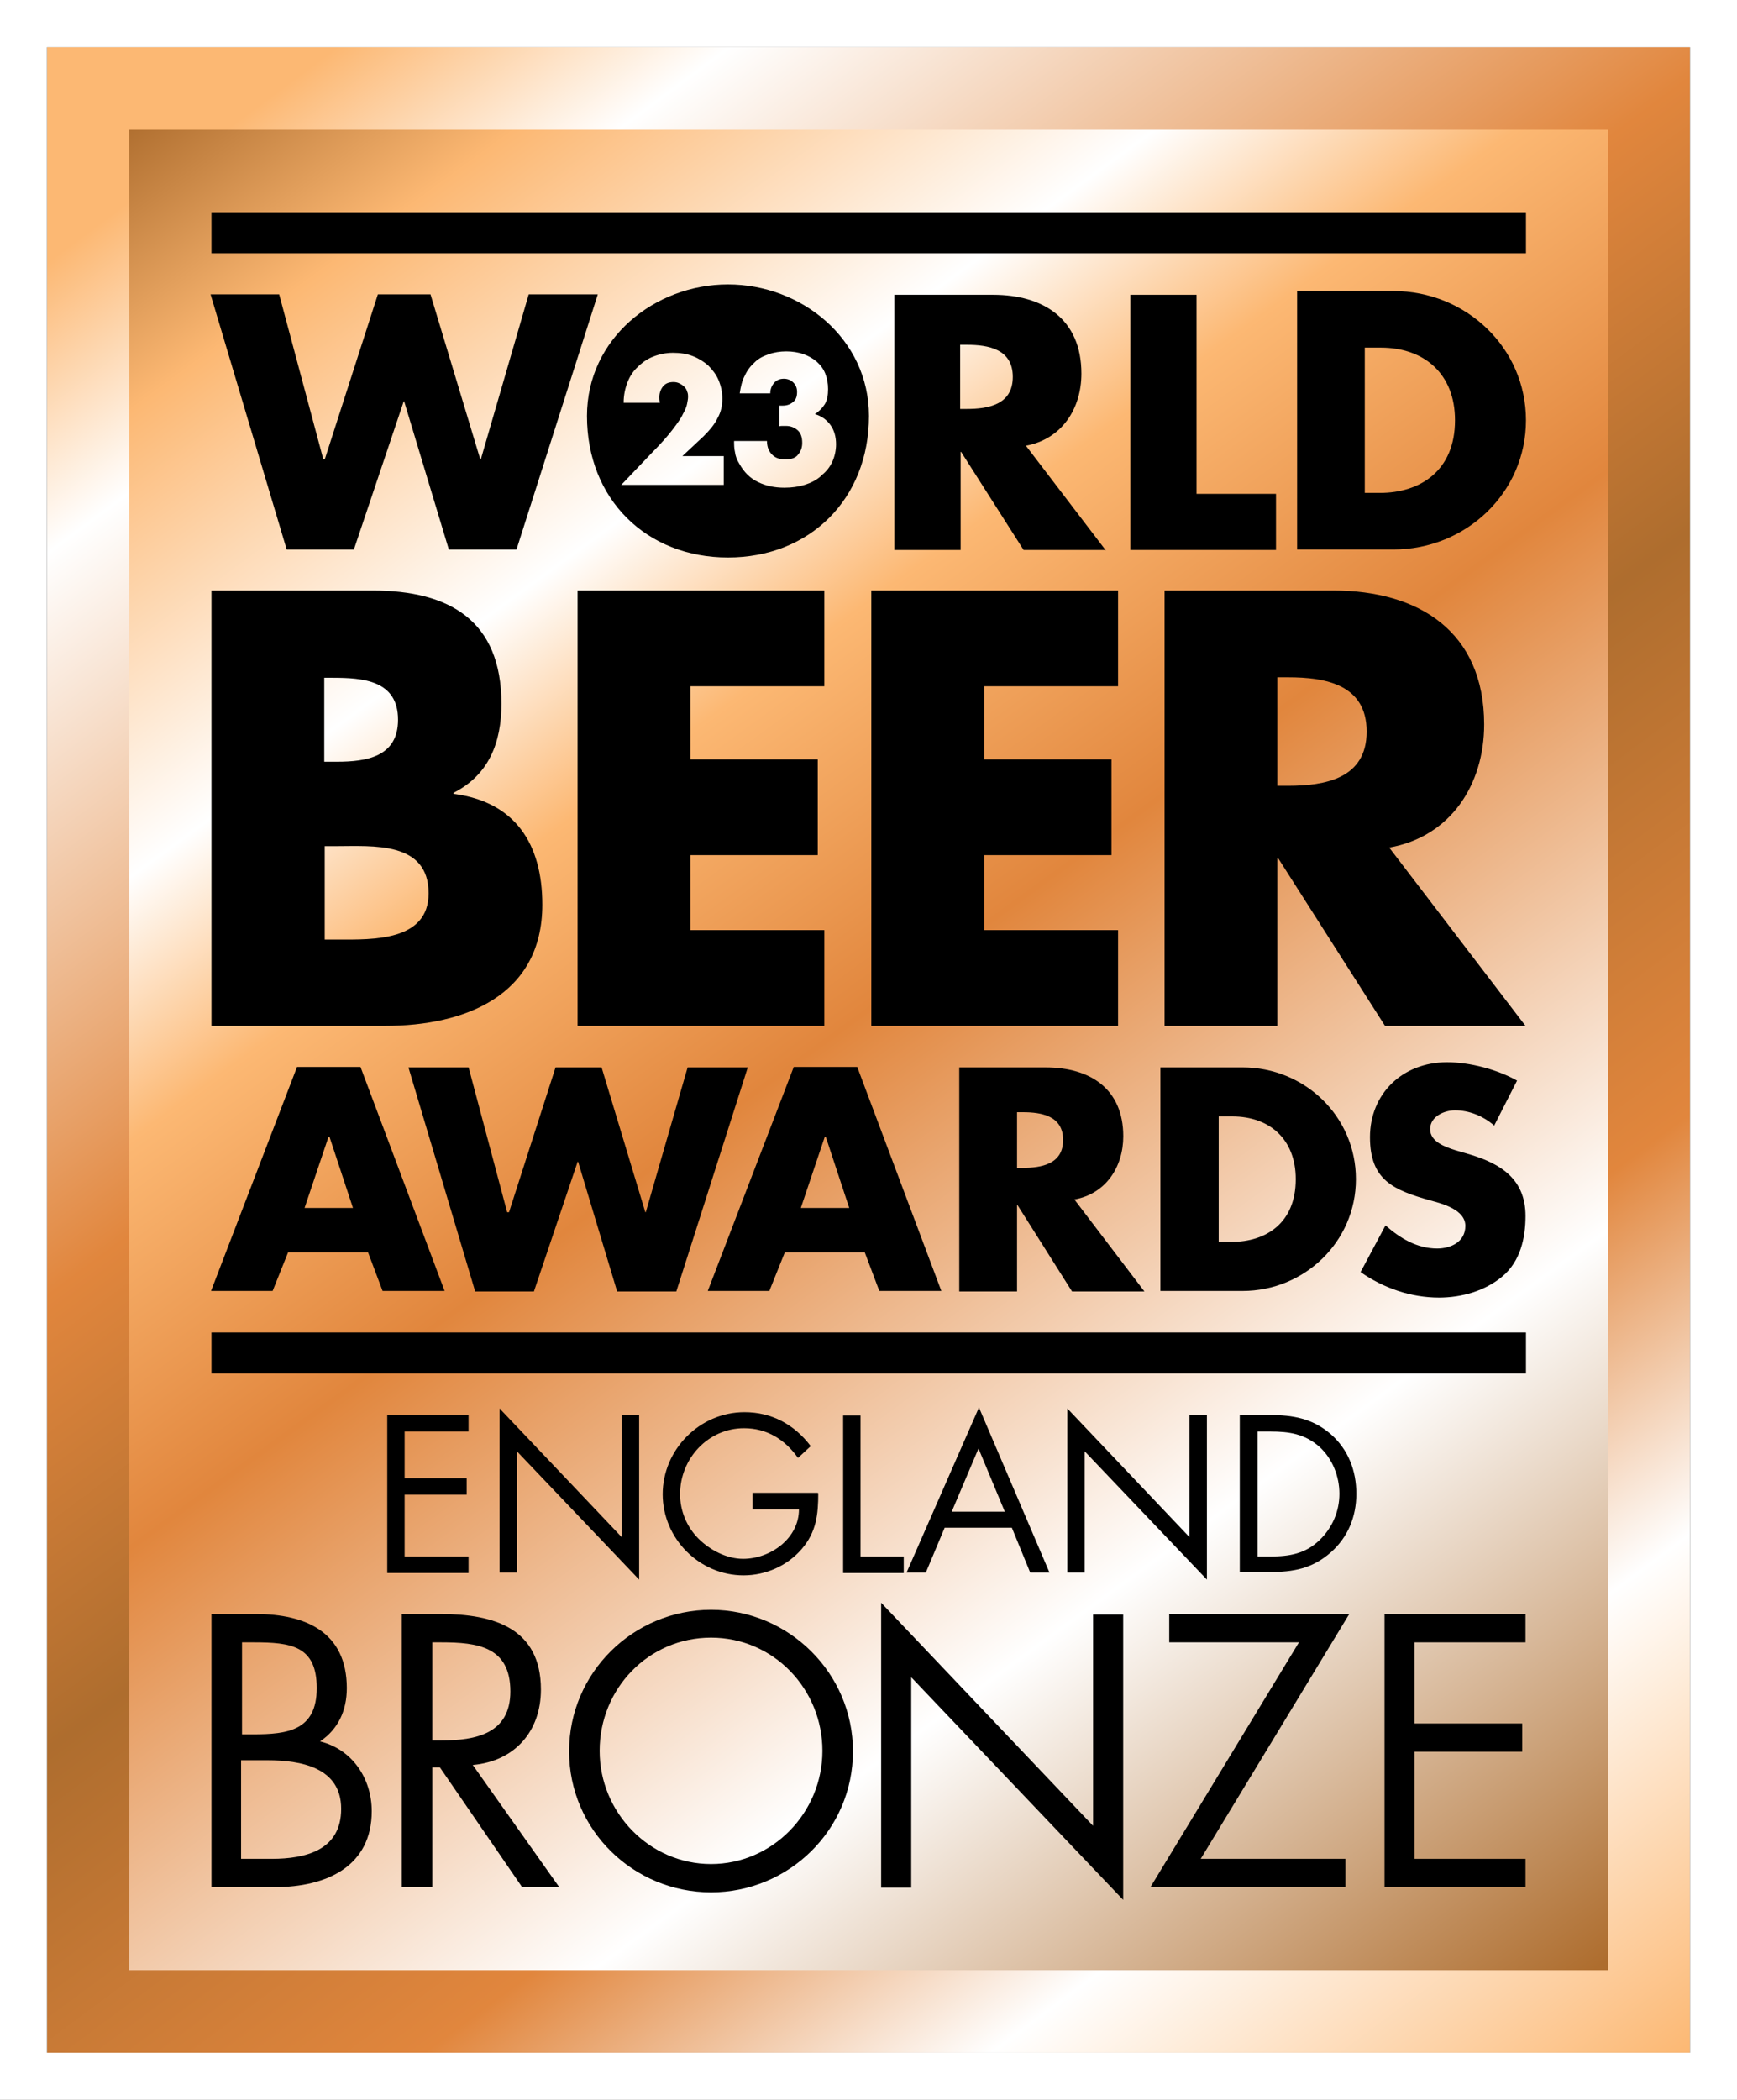 <svg width="96" height="116" viewBox="0 0 96 116" fill="none" xmlns="http://www.w3.org/2000/svg">
<rect x="0" y="0" width="96" height="116" fill="#333333" stroke="none"/>
<path d="M93.403 2.605H2.598V113.394H93.403V2.605Z" fill="url(#paint0_linear_292_15458)"/>
<path d="M93.403 2.606V113.394H2.597V2.606H93.403ZM96 0H0V116H96V0Z" fill="white"/>
<path d="M88.859 7.166H7.145V108.835H88.859V7.166Z" fill="url(#paint1_linear_292_15458)"/>
<path d="M15.924 69.177L15.067 71.314H11.664L16.417 58.938H19.924L24.573 71.314H21.145L20.339 69.177H15.924ZM18.183 62.794H18.158L16.833 66.728H19.508L18.209 62.794H18.183Z" fill="black"/>
<path d="M28.107 66.964H28.133L30.704 58.965H33.249L35.665 66.964H35.691L38.003 58.965H41.328L37.379 71.341H34.107L31.951 64.176H31.925L29.509 71.341H26.262L22.574 58.965H25.899L28.029 66.964H28.107Z" fill="black"/>
<path d="M43.377 69.177L42.52 71.314H39.117L43.87 58.938H47.377L52.026 71.314H48.598L47.792 69.177H43.377ZM45.611 62.794H45.585L44.26 66.728H46.935L45.637 62.794H45.611Z" fill="black"/>
<path d="M63.249 71.341H59.249L56.236 66.573H56.21V71.341H53.016V58.965H57.795C60.236 58.965 62.081 60.137 62.081 62.769C62.081 64.463 61.12 65.948 59.379 66.26L63.249 71.341ZM56.21 64.515H56.522C57.561 64.515 58.756 64.306 58.756 62.977C58.756 61.649 57.587 61.44 56.522 61.44H56.21V64.515Z" fill="black"/>
<path d="M64.133 58.964H68.678C72.107 58.964 74.938 61.673 74.938 65.139C74.938 68.604 72.081 71.314 68.678 71.314H64.133V58.938V58.964ZM67.328 68.604H68.055C69.977 68.604 71.613 67.562 71.613 65.139C71.613 62.924 70.159 61.673 68.107 61.673H67.354V68.604H67.328Z" fill="black"/>
<path d="M82.546 62.143C81.949 61.648 81.195 61.335 80.416 61.335C79.819 61.335 79.04 61.674 79.04 62.378C79.04 63.081 79.897 63.368 80.468 63.55L81.273 63.785C82.987 64.306 84.312 65.166 84.312 67.172C84.312 68.397 84.026 69.673 83.04 70.507C82.078 71.315 80.78 71.68 79.533 71.68C77.975 71.68 76.468 71.158 75.195 70.272L76.572 67.693C77.377 68.397 78.312 68.97 79.429 68.97C80.182 68.97 80.987 68.605 80.987 67.719C80.987 66.833 79.741 66.494 79.04 66.312C77.04 65.739 75.715 65.218 75.715 62.821C75.715 60.423 77.507 58.678 79.975 58.678C81.221 58.678 82.728 59.069 83.845 59.694L82.572 62.195L82.546 62.143Z" fill="black"/>
<path d="M84.337 73.607H11.688V75.874H84.337V73.607Z" fill="black"/>
<path d="M84.337 11.725H11.688V13.992H84.337V11.725Z" fill="black"/>
<path d="M17.922 25.379H17.948L20.884 16.26H23.793L26.546 25.379H26.572L29.221 16.26H33.039L28.546 30.356H24.806L22.338 22.174H22.312L19.559 30.356H15.845L11.637 16.26H15.429L17.87 25.379H17.922Z" fill="black"/>
<path d="M61.118 30.381H56.572L53.118 24.962H53.092V30.381H49.43V16.285H54.884C57.663 16.285 59.767 17.614 59.767 20.637C59.767 22.591 58.676 24.258 56.702 24.623L61.118 30.407V30.381ZM53.066 22.591H53.43C54.624 22.591 55.975 22.356 55.975 20.819C55.975 19.282 54.624 19.047 53.43 19.047H53.066V22.565V22.591Z" fill="black"/>
<path d="M66.131 27.281H70.521V30.381H62.469V16.285H66.131V27.281Z" fill="black"/>
<path d="M71.688 16.077H77.012C81.012 16.077 84.337 19.203 84.337 23.216C84.337 27.229 81.012 30.355 77.012 30.355H71.688V16.051V16.077ZM75.428 27.229H76.259C78.493 27.229 80.415 26.004 80.415 23.216C80.415 20.663 78.727 19.203 76.311 19.203H75.428V27.203V27.229Z" fill="black"/>
<path d="M11.688 56.67V32.621H20.597C24.856 32.621 27.713 34.289 27.713 38.874C27.713 41.037 27.012 42.809 25.064 43.799V43.851C28.493 44.294 29.973 46.639 29.973 49.974C29.973 55.003 25.688 56.67 21.298 56.67H11.688ZM17.921 42.079H18.623C20.285 42.079 21.999 41.793 21.999 39.76C21.999 37.572 20.051 37.441 18.363 37.441H17.921V42.105V42.079ZM17.921 51.902H18.727C20.571 51.902 23.688 52.007 23.688 49.349C23.688 46.457 20.597 46.743 18.571 46.743H17.947V51.902H17.921Z" fill="black"/>
<path d="M38.156 37.937V41.949H45.195V47.238H38.156V51.381H45.558V56.67H31.922V32.621H45.558V37.91H38.156V37.937Z" fill="black"/>
<path d="M54.39 37.937V41.949H61.429V47.238H54.39V51.381H61.793V56.67H48.156V32.621H61.793V37.91H54.39V37.937Z" fill="black"/>
<path d="M84.311 56.67H76.545L70.649 47.421H70.597V56.67H64.363V32.621H73.688C78.415 32.621 82.026 34.888 82.026 40.021C82.026 43.33 80.181 46.222 76.779 46.821L84.311 56.67ZM70.597 43.408H71.194C73.22 43.408 75.532 43.017 75.532 40.412C75.532 37.806 73.246 37.415 71.194 37.415H70.597V43.408Z" fill="black"/>
<path d="M21.402 78.166H25.896V79.078H22.363V81.657H25.792V82.569H22.363V85.983H25.896V86.895H21.402V78.192V78.166Z" fill="black"/>
<path d="M27.609 77.803L34.363 84.916V78.168H35.324V87.261L28.57 80.174V86.87H27.609V77.803Z" fill="black"/>
<path d="M45.222 82.491C45.222 83.664 45.118 84.628 44.313 85.566C43.508 86.504 42.313 87.025 41.093 87.025C38.651 87.025 36.625 84.993 36.625 82.543C36.625 80.094 38.651 78.01 41.145 78.01C42.651 78.01 43.898 78.687 44.807 79.886L44.105 80.537C43.378 79.521 42.391 78.896 41.118 78.896C39.145 78.896 37.586 80.563 37.586 82.543C37.586 83.455 37.95 84.341 38.599 84.993C39.222 85.618 40.157 86.113 41.067 86.113C42.573 86.113 44.157 84.993 44.157 83.377H41.586V82.465H45.196L45.222 82.491Z" fill="black"/>
<path d="M47.559 85.984H49.948V86.896H46.598V78.193H47.559V85.984Z" fill="black"/>
<path d="M52.209 84.394L51.17 86.87H50.105L54.105 77.75L58.002 86.87H56.937L55.924 84.394H52.209ZM54.08 80.017L52.599 83.508H55.534L54.08 80.017Z" fill="black"/>
<path d="M58.988 77.803L65.742 84.916V78.168H66.703V87.261L59.949 80.174V86.87H58.988V77.803Z" fill="black"/>
<path d="M68.519 78.167H70.156C71.455 78.167 72.519 78.349 73.532 79.209C74.519 80.069 74.961 81.241 74.961 82.518C74.961 83.795 74.494 84.915 73.558 85.749C72.519 86.661 71.481 86.843 70.13 86.843H68.519V78.141V78.167ZM70.208 85.983C71.273 85.983 72.156 85.827 72.935 85.071C73.636 84.394 74.026 83.482 74.026 82.518C74.026 81.554 73.636 80.564 72.909 79.912C72.104 79.209 71.247 79.079 70.208 79.079H69.507V85.983H70.208Z" fill="black"/>
<path d="M11.688 89.162H14.155C16.882 89.162 19.168 90.152 19.168 93.253C19.168 94.478 18.701 95.52 17.688 96.197C19.48 96.64 20.545 98.256 20.545 100.053C20.545 103.05 18.129 104.248 15.168 104.248H11.688V89.162ZM13.35 95.806H13.999C15.895 95.806 17.506 95.598 17.506 93.253C17.506 90.908 16.077 90.725 14.025 90.725H13.376V95.806H13.35ZM13.35 102.685H15.012C16.882 102.685 18.856 102.216 18.856 99.923C18.856 97.63 16.623 97.239 14.778 97.239H13.324V102.685H13.35Z" fill="black"/>
<path d="M23.869 104.248H22.207V89.162H24.389C27.246 89.162 29.895 89.918 29.895 93.331C29.895 95.65 28.441 97.291 26.129 97.5L30.908 104.248H28.856L24.311 97.63H23.895V104.248H23.869ZM23.869 96.145H24.389C26.285 96.145 28.207 95.78 28.207 93.435C28.207 90.96 26.389 90.725 24.389 90.725H23.895V96.145H23.869Z" fill="black"/>
<path d="M47.141 96.744C47.141 101.096 43.583 104.535 39.297 104.535C35.012 104.535 31.453 101.096 31.453 96.744C31.453 92.393 35.012 88.928 39.297 88.928C43.583 88.928 47.141 92.419 47.141 96.744ZM33.141 96.718C33.141 100.132 35.895 102.972 39.297 102.972C42.7 102.972 45.453 100.132 45.453 96.718C45.453 93.305 42.752 90.465 39.297 90.465C35.843 90.465 33.141 93.279 33.141 96.718Z" fill="black"/>
<path d="M48.699 88.537L60.413 100.861V89.189H62.076V104.952L50.362 92.654V104.275H48.699V88.563V88.537Z" fill="black"/>
<path d="M74.361 102.685V104.248H63.582L71.79 90.725H64.621V89.162H74.569L66.361 102.685H74.361Z" fill="black"/>
<path d="M76.519 89.162H84.312V90.725H78.182V95.207H84.13V96.77H78.182V102.685H84.312V104.248H76.519V89.162Z" fill="black"/>
<path d="M40.234 15.711C36.182 15.711 32.441 18.707 32.441 22.98C32.441 27.566 35.714 30.797 40.234 30.797C44.753 30.797 48.026 27.566 48.026 22.98C48.026 18.707 44.286 15.711 40.234 15.711ZM40 26.785H34.337L36.078 24.961C36.545 24.492 36.909 24.075 37.169 23.736C37.428 23.397 37.636 23.111 37.74 22.876C37.87 22.642 37.948 22.459 37.974 22.303C38 22.147 38.026 22.043 38.026 21.938C38.026 21.834 38.026 21.73 37.974 21.626C37.948 21.521 37.896 21.443 37.818 21.365C37.74 21.287 37.662 21.235 37.558 21.183C37.454 21.131 37.35 21.105 37.221 21.105C36.961 21.105 36.779 21.183 36.649 21.339C36.519 21.495 36.441 21.704 36.441 21.938C36.441 22.016 36.441 22.095 36.467 22.251H34.467C34.467 21.834 34.545 21.469 34.675 21.131C34.805 20.792 34.987 20.505 35.247 20.271C35.48 20.036 35.766 19.828 36.104 19.698C36.441 19.567 36.805 19.489 37.195 19.489C37.584 19.489 37.948 19.541 38.286 19.671C38.623 19.802 38.909 19.984 39.143 20.192C39.377 20.427 39.584 20.688 39.714 21C39.844 21.313 39.922 21.652 39.922 22.016C39.922 22.407 39.844 22.772 39.662 23.085C39.506 23.423 39.247 23.736 38.883 24.101L37.714 25.195H40V26.759V26.785ZM45.35 26.316C45.117 26.524 44.805 26.68 44.467 26.785C44.13 26.889 43.766 26.941 43.35 26.941C42.805 26.941 42.312 26.837 41.896 26.628C41.454 26.42 41.117 26.081 40.857 25.612C40.727 25.404 40.649 25.195 40.623 24.987C40.571 24.778 40.571 24.57 40.571 24.361H42.389C42.389 24.7 42.493 24.935 42.675 25.117C42.857 25.299 43.091 25.378 43.402 25.378C43.714 25.378 43.974 25.299 44.104 25.117C44.26 24.935 44.337 24.726 44.337 24.466C44.337 24.153 44.26 23.919 44.078 23.762C43.896 23.606 43.688 23.528 43.428 23.528C43.377 23.528 43.298 23.528 43.247 23.528C43.195 23.528 43.117 23.528 43.065 23.554V22.407C43.065 22.407 43.169 22.407 43.195 22.407H43.273C43.506 22.407 43.688 22.329 43.844 22.199C44 22.069 44.052 21.886 44.052 21.652C44.052 21.417 43.974 21.261 43.844 21.131C43.714 21 43.532 20.922 43.325 20.922C43.091 20.922 42.909 21 42.779 21.157C42.649 21.313 42.571 21.495 42.571 21.73H40.883C40.935 21.365 41.013 21.026 41.169 20.74C41.299 20.453 41.48 20.219 41.714 20.01C41.922 19.802 42.182 19.671 42.493 19.567C42.779 19.463 43.117 19.411 43.454 19.411C43.792 19.411 44.13 19.463 44.415 19.567C44.701 19.671 44.935 19.802 45.143 19.984C45.35 20.166 45.506 20.375 45.61 20.636C45.714 20.896 45.766 21.183 45.766 21.495C45.766 21.834 45.714 22.121 45.584 22.329C45.454 22.538 45.273 22.72 45.039 22.876C45.402 22.98 45.688 23.189 45.896 23.476C46.104 23.762 46.208 24.127 46.208 24.544C46.208 24.883 46.13 25.221 46 25.508C45.87 25.794 45.662 26.055 45.428 26.237L45.35 26.316Z" fill="black"/>
<defs>
<linearGradient id="paint0_linear_292_15458" x1="5.247" y1="-0" x2="90.762" y2="115.3" gradientUnits="userSpaceOnUse">
<stop offset="0.07" stop-color="#FCB873"/>
<stop offset="0.16" stop-color="white"/>
<stop offset="0.39" stop-color="#E1863D"/>
<stop offset="0.53" stop-color="#AE6D2E"/>
<stop offset="0.71" stop-color="#E1863D"/>
<stop offset="0.84" stop-color="white"/>
<stop offset="1" stop-color="#FCB873"/>
</linearGradient>
<linearGradient id="paint1_linear_292_15458" x1="9.508" y1="4.847" x2="86.264" y2="110.17" gradientUnits="userSpaceOnUse">
<stop stop-color="#AE6D2E"/>
<stop offset="0.1" stop-color="#FCB873"/>
<stop offset="0.26" stop-color="white"/>
<stop offset="0.35" stop-color="#FCB873"/>
<stop offset="0.49" stop-color="#E1863D"/>
<stop offset="0.75" stop-color="white"/>
<stop offset="1" stop-color="#AE6D2E"/>
</linearGradient>
</defs>
</svg>
